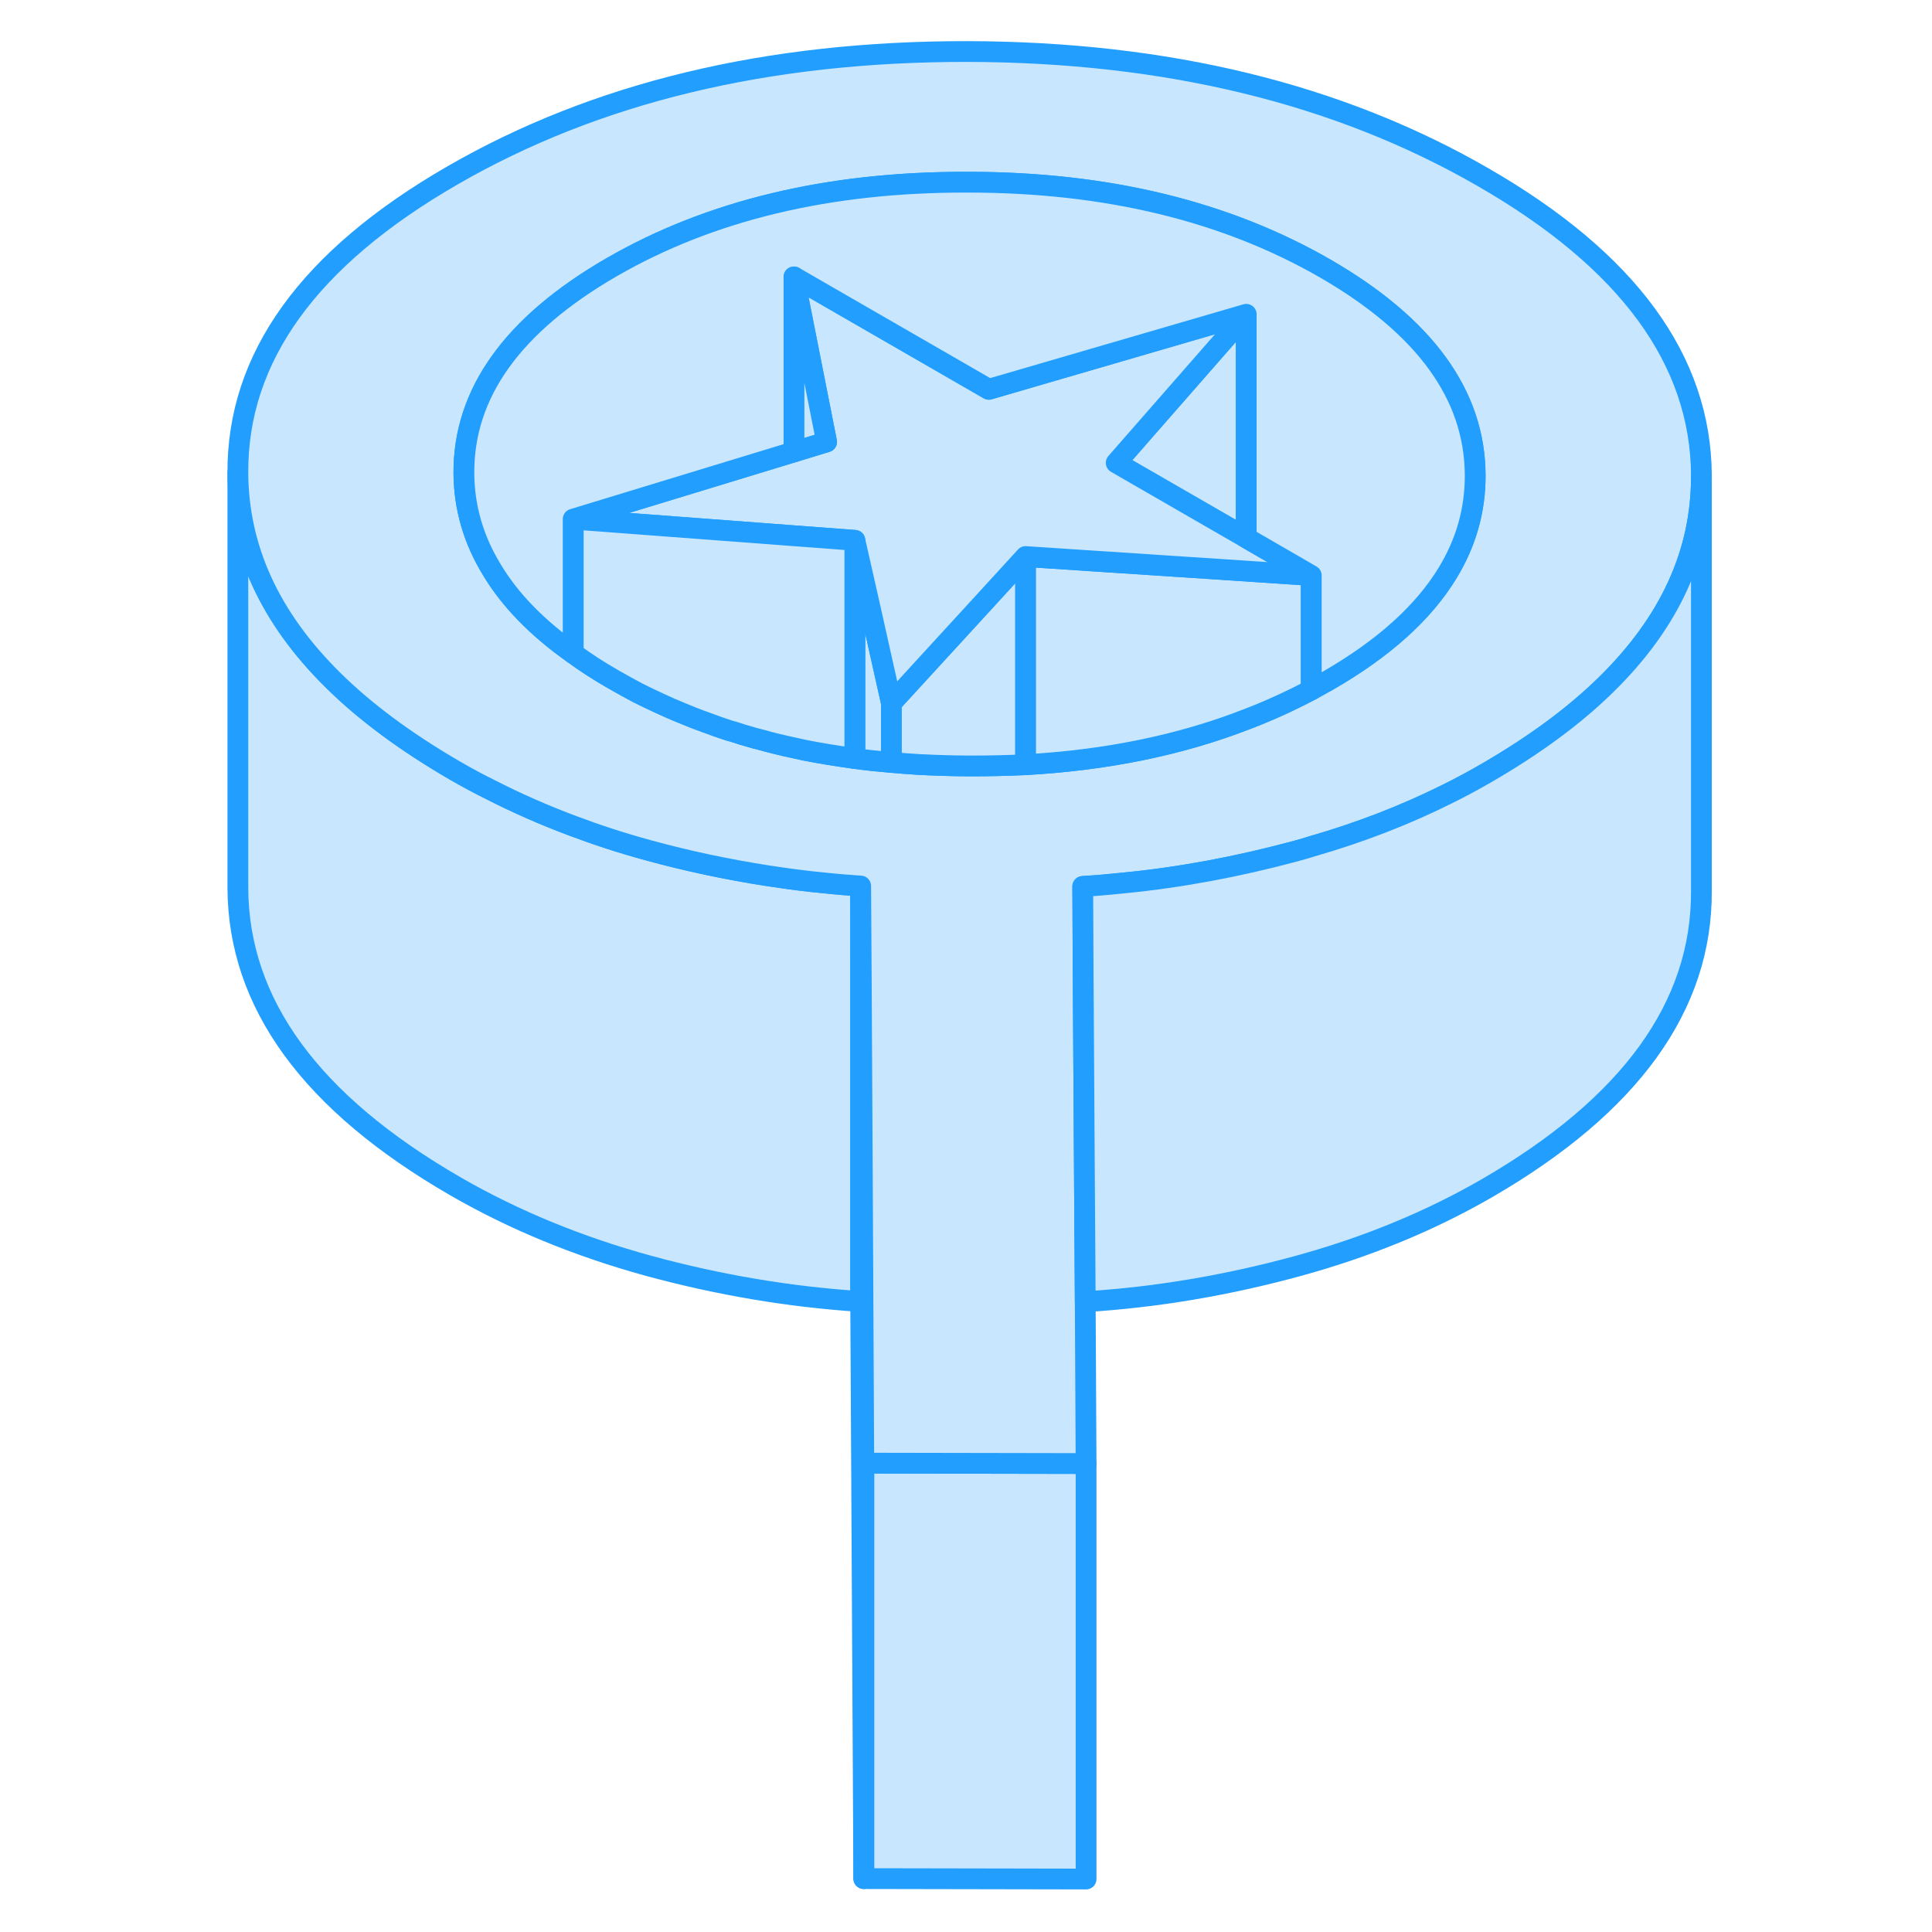 <svg width="48" height="48" viewBox="0 0 75 93" fill="#c8e7ff" xmlns="http://www.w3.org/2000/svg" stroke-width="1px" stroke-linecap="round" stroke-linejoin="round"><path d="M43.28 70.45V90.45L32.58 90.43V70.43L43.16 70.45H43.28Z" stroke="#229EFF" stroke-linejoin="round"/><path d="M32.43 42.65V62.65C29 62.43 25.59 61.85 22.21 60.93C18.83 60 15.74 58.73 12.93 57.11C5.97 53.09 2.48 48.31 2.45 42.76V22.76C2.47 26.41 3.99 29.73 7 32.71C8.57 34.27 10.55 35.73 12.93 37.11C13.5 37.44 14.08 37.75 14.67 38.04C15.92 38.68 17.23 39.25 18.59 39.76C19.76 40.2 20.96 40.59 22.21 40.93C24.1 41.45 26.01 41.85 27.92 42.15C29.33 42.37 30.74 42.53 32.15 42.63C32.24 42.64 32.34 42.64 32.43 42.65Z" stroke="#229EFF" stroke-linejoin="round"/><path d="M32.58 70.43V90.43L32.43 62.65V42.65L32.46 47.37L32.51 56.55L32.58 70.43Z" stroke="#229EFF" stroke-linejoin="round"/><path d="M62.41 8.54C55.45 4.52 47.17 2.5 37.56 2.48C27.95 2.47 19.69 4.45 12.77 8.45C5.86 12.44 2.42 17.21 2.45 22.76C2.47 26.41 3.99 29.73 7 32.71C8.57 34.27 10.55 35.73 12.93 37.11C13.5 37.44 14.08 37.75 14.67 38.04C15.92 38.68 17.23 39.25 18.59 39.76C19.76 40.2 20.96 40.59 22.21 40.93C24.1 41.45 26.01 41.85 27.92 42.15C29.33 42.37 30.74 42.53 32.15 42.63C32.24 42.64 32.34 42.64 32.43 42.65L32.46 47.37L32.51 56.55L32.58 70.43L43.16 70.45H43.28L43.24 62.66L43.2 56.55L43.14 46.97L43.12 42.67C43.79 42.63 44.46 42.57 45.12 42.5C47.88 42.23 50.61 41.71 53.33 40.98C53.6 40.91 53.86 40.83 54.12 40.75C56.45 40.08 58.63 39.24 60.67 38.22C61.32 37.9 61.95 37.56 62.57 37.2C64.88 35.86 66.81 34.44 68.34 32.93C71.38 29.94 72.9 26.62 72.9 22.95V22.88C72.87 17.34 69.37 12.55 62.41 8.54ZM60.67 27.6C59.51 29.5 57.59 31.23 54.91 32.77C54.84 32.81 54.78 32.85 54.71 32.88C54.52 32.99 54.32 33.1 54.12 33.21C53.12 33.74 52.07 34.22 50.99 34.63C47.8 35.87 44.26 36.59 40.37 36.81C39.52 36.85 38.64 36.87 37.75 36.87C36.86 36.87 36.05 36.84 35.23 36.8C34.78 36.77 34.34 36.74 33.91 36.7C33.31 36.65 32.73 36.59 32.15 36.51C31.34 36.4 30.54 36.27 29.77 36.12C29.59 36.08 29.4 36.04 29.22 36C28.94 35.94 28.67 35.88 28.39 35.81C28.11 35.74 27.83 35.67 27.56 35.59C27.43 35.56 27.3 35.53 27.18 35.49C26.88 35.41 26.59 35.32 26.3 35.22C26.22 35.2 26.14 35.18 26.05 35.15C25.71 35.04 25.37 34.92 25.03 34.79C25 34.79 24.97 34.78 24.95 34.76C24.57 34.63 24.2 34.48 23.84 34.33C23.47 34.18 23.1 34.02 22.74 33.85C22.39 33.69 22.04 33.52 21.7 33.35C21.34 33.16 20.98 32.96 20.63 32.76C20.6 32.74 20.57 32.73 20.54 32.71C19.84 32.31 19.19 31.89 18.59 31.45C16.85 30.22 15.54 28.87 14.68 27.43C13.79 25.98 13.34 24.42 13.33 22.78C13.31 18.92 15.68 15.62 20.43 12.87C25.19 10.12 30.91 8.75 37.59 8.77C44.28 8.77 50.01 10.17 54.8 12.93C59.59 15.7 61.99 19.01 62.01 22.86C62.02 24.55 61.57 26.13 60.67 27.6Z" stroke="#229EFF" stroke-linejoin="round"/><path d="M33.91 33.84V36.7C33.31 36.65 32.73 36.59 32.15 36.51V26.01L32.83 29.01L33.91 33.84Z" stroke="#229EFF" stroke-linejoin="round"/><path d="M40.37 26.79V36.81C39.52 36.85 38.64 36.87 37.75 36.87C36.86 36.87 36.05 36.84 35.23 36.8C34.78 36.77 34.34 36.74 33.91 36.7V33.84L38.54 28.79L40.37 26.79Z" stroke="#229EFF" stroke-linejoin="round"/><path d="M54.12 27.7V33.21C53.12 33.74 52.07 34.22 50.99 34.63C47.8 35.87 44.26 36.59 40.37 36.81V26.79L50.99 27.49L54.12 27.7Z" stroke="#229EFF" stroke-linejoin="round"/><path d="M50.99 15.13V25.89L46.1 23.07L44.73 22.28L50.99 15.13Z" stroke="#229EFF" stroke-linejoin="round"/><path d="M54.12 27.7L50.99 27.49L40.37 26.79L38.54 28.79L33.91 33.84L32.83 29.01L32.15 26.01L29.22 25.79L20.2 25.11L18.59 24.99L29.22 21.75L30.79 21.27L29.22 13.33L38.6 18.74L50.99 15.13L44.73 22.28L46.1 23.07L50.99 25.89L54.12 27.7Z" stroke="#229EFF" stroke-linejoin="round"/><path d="M32.15 26.01V36.51C31.34 36.4 30.54 36.27 29.77 36.12C29.59 36.08 29.4 36.04 29.22 36C28.94 35.94 28.67 35.88 28.39 35.81C28.11 35.74 27.83 35.67 27.56 35.59C27.43 35.56 27.3 35.53 27.18 35.49C26.88 35.41 26.59 35.32 26.3 35.22C26.22 35.2 26.14 35.18 26.05 35.15C25.71 35.04 25.37 34.92 25.03 34.79C25 34.79 24.97 34.78 24.95 34.76C24.57 34.63 24.2 34.48 23.84 34.33C23.47 34.18 23.1 34.02 22.74 33.85C22.39 33.69 22.04 33.52 21.7 33.35C21.34 33.16 20.98 32.96 20.63 32.76C20.6 32.74 20.57 32.73 20.54 32.71C19.84 32.31 19.19 31.89 18.59 31.45V24.99L20.2 25.11L29.22 25.79L32.15 26.01Z" stroke="#229EFF" stroke-linejoin="round"/><path d="M62.01 22.86C62.02 24.55 61.57 26.13 60.67 27.6C59.51 29.5 57.59 31.23 54.91 32.77C54.84 32.81 54.78 32.85 54.71 32.88C54.52 32.99 54.32 33.1 54.12 33.21V27.7L50.99 25.89V15.13L38.6 18.74L29.22 13.33V21.75L18.59 24.99V31.45C16.85 30.22 15.54 28.87 14.68 27.43C13.79 25.98 13.34 24.42 13.33 22.78C13.31 18.92 15.68 15.62 20.43 12.87C25.19 10.12 30.91 8.75 37.59 8.77C44.28 8.77 50.01 10.17 54.8 12.93C59.59 15.7 61.99 19.01 62.01 22.86Z" stroke="#229EFF" stroke-linejoin="round"/><path d="M72.9 22.95V42.88C72.93 48.43 69.48 53.2 62.57 57.2C59.78 58.81 56.7 60.07 53.33 60.98C50 61.88 46.64 62.45 43.24 62.66L43.2 56.55L43.14 46.97L43.12 42.67C43.79 42.63 44.46 42.57 45.12 42.5C47.88 42.23 50.61 41.71 53.33 40.98C53.6 40.91 53.86 40.83 54.12 40.75C56.45 40.08 58.63 39.24 60.67 38.22C61.32 37.9 61.95 37.56 62.57 37.2C64.88 35.86 66.81 34.44 68.34 32.93C71.38 29.94 72.9 26.62 72.9 22.95Z" stroke="#229EFF" stroke-linejoin="round"/><path d="M30.79 21.27L29.22 21.75V13.33L30.79 21.27Z" stroke="#229EFF" stroke-linejoin="round"/></svg>